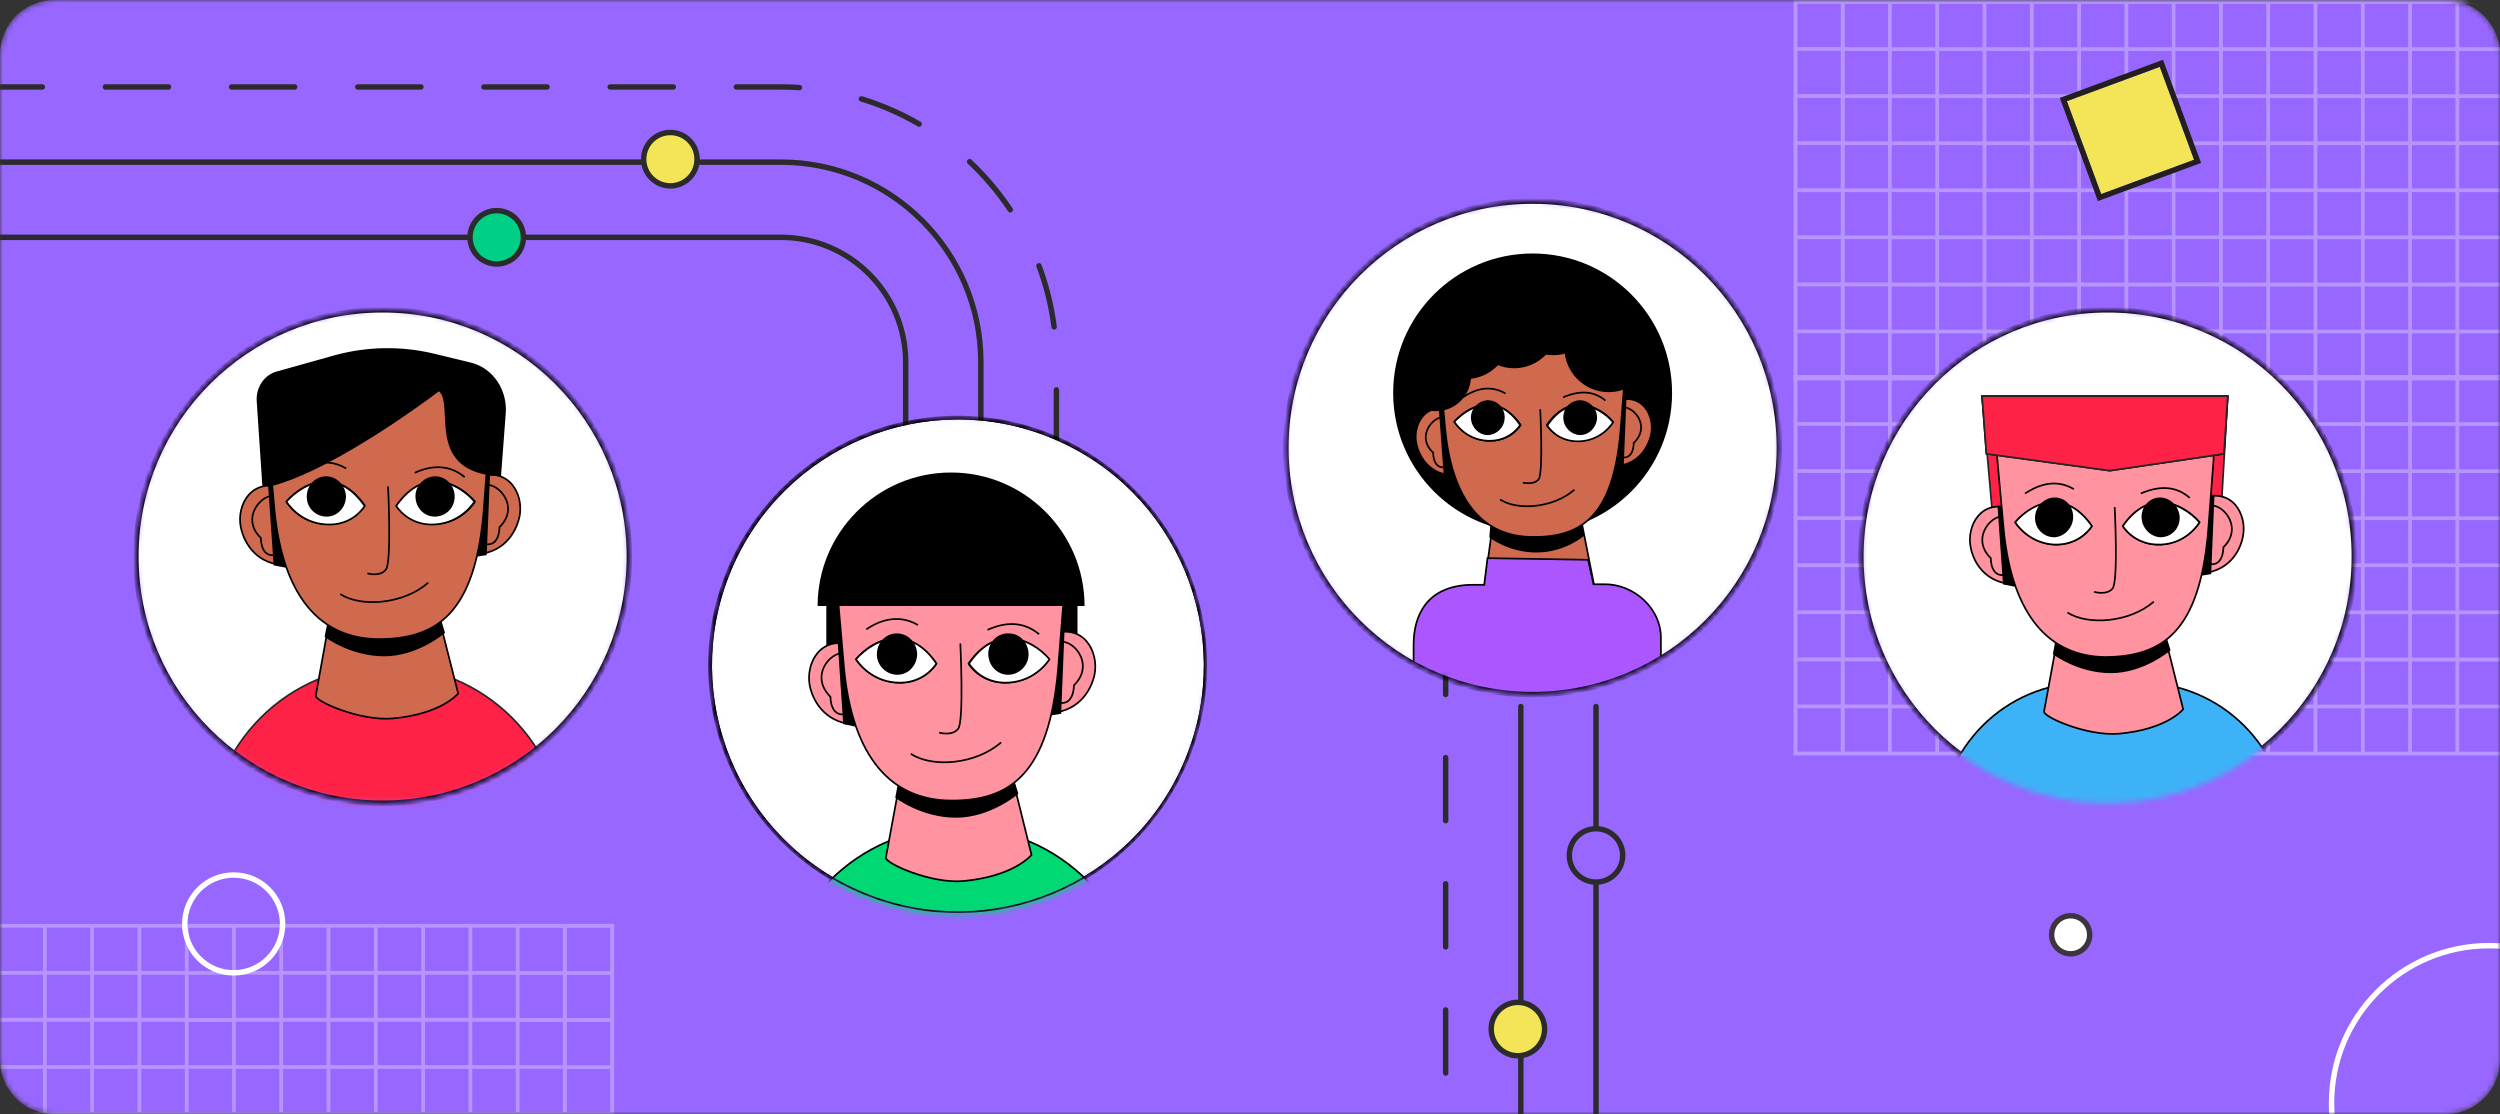 <svg width="460" height="205" viewBox="0 0 460 205" fill="none" xmlns="http://www.w3.org/2000/svg">
<rect x="0" y="0" width="460" height="205" fill="#333333" stroke="none"/>
<mask id="mask0_94_2198" style="mask-type:alpha" maskUnits="userSpaceOnUse" x="0" y="0" width="460" height="205">
<path d="M10 205C4.477 205 -1.95703e-07 200.523 -4.37114e-07 195L-8.52372e-06 10C-8.76513e-06 4.477 4.477 1.50631e-05 10 1.48217e-05L450 -4.41134e-06C455.523 -4.65275e-06 460 4.477 460 10L460 195C460 200.523 455.523 205 450 205L10 205Z" fill="#00D085"/>
</mask>
<g mask="url(#mask0_94_2198)">
<path d="M10 205C4.477 205 -1.95703e-07 200.523 -4.37114e-07 195L-8.52372e-06 10C-8.76513e-06 4.477 4.477 1.50631e-05 10 1.48217e-05L450 -4.41134e-06C455.523 -4.65275e-06 460 4.477 460 10L460 195C460 200.523 455.523 205 450 205L10 205Z" fill="#9867FF"/>
<circle cx="381" cy="172" r="3.5" fill="white" stroke="#3E343F"/>
<path d="M458 232C474.016 232 487 219.016 487 203C487 186.984 474.016 174 458 174C441.984 174 429 186.984 429 203C429 219.016 441.984 232 458 232Z" stroke="white" stroke-miterlimit="10"/>
<path d="M293.666 130L293.666 209.679C293.666 222.336 303.972 232.642 316.629 232.642L350.313 232.642" stroke="#2B2B2B" stroke-miterlimit="10" stroke-linecap="round" stroke-linejoin="round"/>
<path d="M279.833 130.001L279.833 209.68C279.833 230.014 296.364 246.476 316.629 246.476L350.313 246.476" stroke="#2B2B2B" stroke-miterlimit="10" stroke-linecap="round" stroke-linejoin="round"/>
<path d="M266 116.174L266 203.68C266 231.692 288.686 254.378 316.698 254.378L342.151 254.378" stroke="#2B2B2B" stroke-linecap="round" stroke-linejoin="round" stroke-dasharray="11.61 11.61"/>
<path d="M298.577 157.391C298.577 154.679 296.378 152.48 293.666 152.48C290.954 152.48 288.755 154.679 288.755 157.391C288.755 160.103 290.954 162.302 293.666 162.302C296.378 162.302 298.577 160.103 298.577 157.391Z" fill="#9867FF" stroke="#2B2B2B" stroke-miterlimit="10" stroke-linecap="round" stroke-linejoin="round"/>
<path d="M284.203 189.346C284.203 186.634 282.005 184.435 279.293 184.435C276.58 184.435 274.382 186.634 274.382 189.346C274.382 192.058 276.58 194.257 279.293 194.257C282.005 194.257 284.203 192.058 284.203 189.346Z" fill="#F3E557" stroke="#2B2B2B" stroke-miterlimit="10" stroke-linecap="round" stroke-linejoin="round"/>
<path d="M-5.999 43.666H143.68C156.337 43.666 166.643 53.972 166.643 66.629V100.313" stroke="#2B2B2B" stroke-miterlimit="10" stroke-linecap="round" stroke-linejoin="round"/>
<path d="M-5.998 29.833H143.68C164.015 29.833 180.477 46.364 180.477 66.629V100.313" stroke="#2B2B2B" stroke-miterlimit="10" stroke-linecap="round" stroke-linejoin="round"/>
<path d="M-3.825 16H143.681C171.693 16 194.379 38.686 194.379 66.698V92.151" stroke="#2B2B2B" stroke-linecap="round" stroke-linejoin="round" stroke-dasharray="11.61 11.61"/>
<path d="M194.379 96.163V100.313" stroke="#2B2B2B" stroke-linecap="round" stroke-linejoin="round"/>
<path d="M91.392 48.577C88.68 48.577 86.481 46.378 86.481 43.666C86.481 40.954 88.68 38.755 91.392 38.755C94.104 38.755 96.303 40.954 96.303 43.666C96.303 46.378 94.104 48.577 91.392 48.577Z" fill="#00D085" stroke="#2B2B2B" stroke-miterlimit="10" stroke-linecap="round" stroke-linejoin="round"/>
<path d="M123.347 34.203C120.635 34.203 118.436 32.005 118.436 29.293C118.436 26.581 120.635 24.382 123.347 24.382C126.059 24.382 128.258 26.581 128.258 29.293C128.258 32.005 126.059 34.203 123.347 34.203Z" fill="#F3E557" stroke="#2B2B2B" stroke-miterlimit="10" stroke-linecap="round" stroke-linejoin="round"/>
<path d="M43 179C47.971 179 52 174.971 52 170C52 165.029 47.971 161 43 161C38.029 161 34 165.029 34 170C34 174.971 38.029 179 43 179Z" stroke="white" stroke-miterlimit="10"/>
<path d="M470 0.718V0H330V70H470V69.29V61.315V60.589V52.654V51.928V43.952V43.33V35.355V34.637V26.662V25.944V17.969V17.251V9.275V8.558V0.582V0.718ZM338.702 65.143V69.29H330.729V61.315H338.702V65.143ZM338.702 60.629H330.729V52.693H338.702V60.629ZM338.702 51.968H330.729V43.992H338.702V51.968ZM338.702 43.306H330.729V35.355H338.702V43.306ZM338.702 34.645H330.729V26.67H338.702V34.645ZM338.702 25.984H330.729V18.008H338.702V25.984ZM338.702 13.167V17.323H330.729V9.347H338.702V13.167ZM338.702 8.661H330.729V0.686H338.702V8.661ZM347.397 65.143V69.29H339.432V61.315H347.397V65.143ZM347.397 60.629H339.432V52.693H347.397V60.629ZM347.397 51.968H339.432V43.992H347.397V51.968ZM347.397 43.33H339.432V35.355H347.397V43.33ZM347.397 34.669H339.432V26.694H347.397V34.669ZM347.397 26.008H339.432V18.032H347.397V26.008ZM347.397 13.191V17.346H339.432V9.371H347.397V13.191ZM347.397 8.685H339.432V0.71H347.397V8.685ZM356.099 65.167V69.314H348.086V61.339H356.099V65.167ZM356.099 60.653H348.086V52.717H356.099V60.653ZM356.099 51.992H348.086V44.016H356.099V51.992ZM356.099 43.33H348.086V35.355H356.099V43.33ZM356.099 34.669H348.086V26.694H356.099V34.669ZM356.099 26.008H348.086V18.032H356.099V26.008ZM356.099 13.191V17.346H348.086V9.371H356.099V13.191ZM356.099 8.685H348.086V0.71H356.099V8.685ZM364.802 65.167V69.314H356.788V61.339H364.802V65.167ZM364.802 60.653H356.788V52.717H364.802V60.653ZM364.802 51.992H356.788V44.016H364.802V51.992ZM364.802 43.33H356.788V35.355H364.802V43.33ZM364.802 34.669H356.788V26.694H364.802V34.669ZM364.802 26.008H356.788V18.032H364.802V26.008ZM364.802 13.191V17.346H356.788V9.371H364.802V13.191ZM364.802 8.685H356.788V0.71H364.802V8.685ZM373.504 65.167V69.314H365.491V61.339H373.504V65.167ZM373.504 60.653H365.491V52.717H373.504V60.653ZM373.504 51.992H365.491V44.016H373.504V51.992ZM373.504 43.33H365.491V35.355H373.504V43.33ZM373.504 34.669H365.491V26.694H373.504V34.669ZM373.504 26.008H365.491V18.032H373.504V26.008ZM373.504 13.191V17.346H365.491V9.371H373.504V13.191ZM373.504 8.685H365.491V0.71H373.504V8.685ZM382.215 65.167V69.314H374.201V61.339H382.215V65.167ZM382.215 60.653H374.201V52.717H382.215V60.653ZM382.215 51.992H374.201V44.016H382.215V51.992ZM382.215 43.33H374.201V35.355H382.215V43.33ZM382.215 34.669H374.201V26.694H382.215V34.669ZM382.215 26.008H374.201V18.032H382.215V26.008ZM382.215 13.191V17.346H374.201V9.371H382.215V13.191ZM382.215 8.685H374.201V0.71H382.215V8.685ZM390.917 65.167V69.314H382.904V61.339H390.917V65.167ZM390.917 60.653H382.904V52.717H390.917V60.653ZM390.917 51.992H382.904V44.016H390.917V51.992ZM390.917 43.33H382.904V35.355H390.917V43.33ZM390.917 34.669H382.904V26.694H390.917V34.669ZM390.917 26.008H382.904V18.032H390.917V26.008ZM390.917 13.191V17.346H382.904V9.371H390.917V13.191ZM390.917 8.685H382.904V0.71H390.917V8.685ZM399.619 65.167V69.314H391.606V61.339H399.619V65.167ZM399.619 60.653H391.606V52.717H399.619V60.653ZM399.619 51.992H391.606V44.016H399.619V51.992ZM399.619 43.33H391.606V35.355H399.619V43.33ZM399.619 34.669H391.606V26.694H399.619V34.669ZM399.619 26.008H391.606V18.032H399.619V26.008ZM399.619 13.191V17.346H391.606V9.371H399.619V13.191ZM399.619 8.685H391.606V0.71H399.619V8.685ZM408.298 65.143V69.29H400.284V61.315H408.298V65.143ZM408.298 60.629H400.284V52.693H408.298V60.629ZM408.298 51.968H400.284V43.992H408.298V51.968ZM408.298 43.33H400.284V35.355H408.298V43.33ZM408.298 34.669H400.284V26.694H408.298V34.669ZM408.298 26.008H400.284V18.032H408.298V26.008ZM408.298 13.191V17.346H400.284V9.371H408.298V13.191ZM408.298 8.685H400.284V0.71H408.298V8.685ZM417 65.167V69.314H408.987V61.339H417V65.167ZM417 60.653H408.987V52.717H417V60.653ZM417 51.992H408.987V44.016H417V51.992ZM417 43.33H408.987V35.355H417V43.33ZM417 34.669H408.987V26.694H417V34.669ZM417 26.008H408.987V18.032H417V26.008ZM417 13.191V17.346H408.987V9.371H417V13.191ZM417 8.685H408.987V0.71H417V8.685ZM425.703 65.167V69.314H417.689V61.339H425.703V65.167ZM425.703 60.653H417.689V52.717H425.703V60.653ZM425.703 51.992H417.689V44.016H425.703V51.992ZM425.703 43.33H417.689V35.355H425.703V43.33ZM425.703 34.669H417.689V26.694H425.703V34.669ZM425.703 26.008H417.689V18.032H425.703V26.008ZM425.703 13.191V17.346H417.689V9.371H425.703V13.191ZM425.703 8.685H417.689V0.71H425.703V8.685ZM434.405 65.167V69.314H426.392V61.339H434.405V65.167ZM434.405 60.653H426.392V52.717H434.405V60.653ZM434.405 51.992H426.392V44.016H434.405V51.992ZM434.405 43.33H426.392V35.355H434.405V43.33ZM434.405 34.669H426.392V26.694H434.405V34.669ZM434.405 26.008H426.392V18.032H434.405V26.008ZM434.405 13.191V17.346H426.392V9.371H434.405V13.191ZM434.405 8.685H426.392V0.71H434.405V8.685ZM443.107 65.167V69.314H435.094V61.339H443.107V65.167ZM443.107 60.653H435.094V52.717H443.107V60.653ZM443.107 51.992H435.094V44.016H443.107V51.992ZM443.107 43.33H435.094V35.355H443.107V43.33ZM443.107 34.669H435.094V26.694H443.107V34.669ZM443.107 26.008H435.094V18.032H443.107V26.008ZM443.107 13.191V17.346H435.094V9.371H443.107V13.191ZM443.107 8.685H435.094V0.71H443.107V8.685ZM451.81 65.167V69.314H443.797V61.339H451.81V65.167ZM451.81 60.653H443.797V52.717H451.81V60.653ZM451.81 51.992H443.797V44.016H451.81V51.992ZM451.81 43.33H443.797V35.355H451.81V43.33ZM451.81 34.669H443.797V26.694H451.81V34.669ZM451.81 26.008H443.797V18.032H451.81V26.008ZM451.81 13.191V17.346H443.797V9.371H451.81V13.191ZM451.81 8.685H443.797V0.71H451.81V8.685ZM460.512 65.167V69.314H452.499V61.339H460.512V65.167ZM460.512 60.653H452.499V52.717H460.512V60.653ZM460.512 51.992H452.499V44.016H460.512V51.992ZM460.512 43.33H452.499V35.355H460.512V43.33ZM460.512 34.669H452.499V26.694H460.512V34.669ZM460.512 26.008H452.499V18.032H460.512V26.008ZM460.512 13.191V17.346H452.499V9.371H460.512V13.191ZM460.512 8.685H452.499V0.71H460.512V8.685ZM469.215 65.167V69.314H461.201V61.339H469.215V65.167ZM469.215 60.653H461.201V52.717H469.215V60.653ZM469.215 51.992H461.201V44.016H469.215V51.992ZM469.215 43.33H461.201V35.355H469.215V43.33ZM469.215 34.669H461.201V26.694H469.215V34.669ZM469.215 26.008H461.201V18.032H469.215V26.008ZM469.215 13.191V17.346H461.201V9.371H469.215V13.191ZM469.215 8.685H461.201V0.71H469.215V8.685Z" fill="#B795FF"/>
<path d="M470 69.718V69H330V139H470V138.29V130.315V129.589V121.654V120.928V112.952V112.33V104.355V103.637V95.662V94.944V86.969V86.251V78.275V77.558V69.582V69.718ZM338.702 134.143V138.29H330.729V130.315H338.702V134.143ZM338.702 129.629H330.729V121.693H338.702V129.629ZM338.702 120.968H330.729V112.992H338.702V120.968ZM338.702 112.306H330.729V104.355H338.702V112.306ZM338.702 103.645H330.729V95.67H338.702V103.645ZM338.702 94.984H330.729V87.008H338.702V94.984ZM338.702 82.167V86.323H330.729V78.347H338.702V82.167ZM338.702 77.661H330.729V69.686H338.702V77.661ZM347.397 134.143V138.29H339.432V130.315H347.397V134.143ZM347.397 129.629H339.432V121.693H347.397V129.629ZM347.397 120.968H339.432V112.992H347.397V120.968ZM347.397 112.33H339.432V104.355H347.397V112.33ZM347.397 103.669H339.432V95.694H347.397V103.669ZM347.397 95.008H339.432V87.032H347.397V95.008ZM347.397 82.191V86.347H339.432V78.371H347.397V82.191ZM347.397 77.685H339.432V69.71H347.397V77.685ZM356.099 134.167V138.314H348.086V130.339H356.099V134.167ZM356.099 129.653H348.086V121.717H356.099V129.653ZM356.099 120.992H348.086V113.016H356.099V120.992ZM356.099 112.33H348.086V104.355H356.099V112.33ZM356.099 103.669H348.086V95.694H356.099V103.669ZM356.099 95.008H348.086V87.032H356.099V95.008ZM356.099 82.191V86.347H348.086V78.371H356.099V82.191ZM356.099 77.685H348.086V69.71H356.099V77.685ZM364.802 134.167V138.314H356.788V130.339H364.802V134.167ZM364.802 129.653H356.788V121.717H364.802V129.653ZM364.802 120.992H356.788V113.016H364.802V120.992ZM364.802 112.33H356.788V104.355H364.802V112.33ZM364.802 103.669H356.788V95.694H364.802V103.669ZM364.802 95.008H356.788V87.032H364.802V95.008ZM364.802 82.191V86.347H356.788V78.371H364.802V82.191ZM364.802 77.685H356.788V69.71H364.802V77.685ZM373.504 134.167V138.314H365.491V130.339H373.504V134.167ZM373.504 129.653H365.491V121.717H373.504V129.653ZM373.504 120.992H365.491V113.016H373.504V120.992ZM373.504 112.33H365.491V104.355H373.504V112.33ZM373.504 103.669H365.491V95.694H373.504V103.669ZM373.504 95.008H365.491V87.032H373.504V95.008ZM373.504 82.191V86.347H365.491V78.371H373.504V82.191ZM373.504 77.685H365.491V69.71H373.504V77.685ZM382.215 134.167V138.314H374.201V130.339H382.215V134.167ZM382.215 129.653H374.201V121.717H382.215V129.653ZM382.215 120.992H374.201V113.016H382.215V120.992ZM382.215 112.33H374.201V104.355H382.215V112.33ZM382.215 103.669H374.201V95.694H382.215V103.669ZM382.215 95.008H374.201V87.032H382.215V95.008ZM382.215 82.191V86.347H374.201V78.371H382.215V82.191ZM382.215 77.685H374.201V69.71H382.215V77.685ZM390.917 134.167V138.314H382.904V130.339H390.917V134.167ZM390.917 129.653H382.904V121.717H390.917V129.653ZM390.917 120.992H382.904V113.016H390.917V120.992ZM390.917 112.33H382.904V104.355H390.917V112.33ZM390.917 103.669H382.904V95.694H390.917V103.669ZM390.917 95.008H382.904V87.032H390.917V95.008ZM390.917 82.191V86.347H382.904V78.371H390.917V82.191ZM390.917 77.685H382.904V69.71H390.917V77.685ZM399.619 134.167V138.314H391.606V130.339H399.619V134.167ZM399.619 129.653H391.606V121.717H399.619V129.653ZM399.619 120.992H391.606V113.016H399.619V120.992ZM399.619 112.33H391.606V104.355H399.619V112.33ZM399.619 103.669H391.606V95.694H399.619V103.669ZM399.619 95.008H391.606V87.032H399.619V95.008ZM399.619 82.191V86.347H391.606V78.371H399.619V82.191ZM399.619 77.685H391.606V69.71H399.619V77.685ZM408.298 134.143V138.29H400.284V130.315H408.298V134.143ZM408.298 129.629H400.284V121.693H408.298V129.629ZM408.298 120.968H400.284V112.992H408.298V120.968ZM408.298 112.33H400.284V104.355H408.298V112.33ZM408.298 103.669H400.284V95.694H408.298V103.669ZM408.298 95.008H400.284V87.032H408.298V95.008ZM408.298 82.191V86.347H400.284V78.371H408.298V82.191ZM408.298 77.685H400.284V69.71H408.298V77.685ZM417 134.167V138.314H408.987V130.339H417V134.167ZM417 129.653H408.987V121.717H417V129.653ZM417 120.992H408.987V113.016H417V120.992ZM417 112.33H408.987V104.355H417V112.33ZM417 103.669H408.987V95.694H417V103.669ZM417 95.008H408.987V87.032H417V95.008ZM417 82.191V86.347H408.987V78.371H417V82.191ZM417 77.685H408.987V69.71H417V77.685ZM425.703 134.167V138.314H417.689V130.339H425.703V134.167ZM425.703 129.653H417.689V121.717H425.703V129.653ZM425.703 120.992H417.689V113.016H425.703V120.992ZM425.703 112.33H417.689V104.355H425.703V112.33ZM425.703 103.669H417.689V95.694H425.703V103.669ZM425.703 95.008H417.689V87.032H425.703V95.008ZM425.703 82.191V86.347H417.689V78.371H425.703V82.191ZM425.703 77.685H417.689V69.71H425.703V77.685ZM434.405 134.167V138.314H426.392V130.339H434.405V134.167ZM434.405 129.653H426.392V121.717H434.405V129.653ZM434.405 120.992H426.392V113.016H434.405V120.992ZM434.405 112.33H426.392V104.355H434.405V112.33ZM434.405 103.669H426.392V95.694H434.405V103.669ZM434.405 95.008H426.392V87.032H434.405V95.008ZM434.405 82.191V86.347H426.392V78.371H434.405V82.191ZM434.405 77.685H426.392V69.71H434.405V77.685ZM443.107 134.167V138.314H435.094V130.339H443.107V134.167ZM443.107 129.653H435.094V121.717H443.107V129.653ZM443.107 120.992H435.094V113.016H443.107V120.992ZM443.107 112.33H435.094V104.355H443.107V112.33ZM443.107 103.669H435.094V95.694H443.107V103.669ZM443.107 95.008H435.094V87.032H443.107V95.008ZM443.107 82.191V86.347H435.094V78.371H443.107V82.191ZM443.107 77.685H435.094V69.71H443.107V77.685ZM451.81 134.167V138.314H443.797V130.339H451.81V134.167ZM451.81 129.653H443.797V121.717H451.81V129.653ZM451.81 120.992H443.797V113.016H451.81V120.992ZM451.81 112.33H443.797V104.355H451.81V112.33ZM451.81 103.669H443.797V95.694H451.81V103.669ZM451.81 95.008H443.797V87.032H451.81V95.008ZM451.81 82.191V86.347H443.797V78.371H451.81V82.191ZM451.81 77.685H443.797V69.71H451.81V77.685ZM460.512 134.167V138.314H452.499V130.339H460.512V134.167ZM460.512 129.653H452.499V121.717H460.512V129.653ZM460.512 120.992H452.499V113.016H460.512V120.992ZM460.512 112.33H452.499V104.355H460.512V112.33ZM460.512 103.669H452.499V95.694H460.512V103.669ZM460.512 95.008H452.499V87.032H460.512V95.008ZM460.512 82.191V86.347H452.499V78.371H460.512V82.191ZM460.512 77.685H452.499V69.71H460.512V77.685ZM469.215 134.167V138.314H461.201V130.339H469.215V134.167ZM469.215 129.653H461.201V121.717H469.215V129.653ZM469.215 120.992H461.201V113.016H469.215V120.992ZM469.215 112.33H461.201V104.355H469.215V112.33ZM469.215 103.669H461.201V95.694H469.215V103.669ZM469.215 95.008H461.201V87.032H469.215V95.008ZM469.215 82.191V86.347H461.201V78.371H469.215V82.191ZM469.215 77.685H461.201V69.71H469.215V77.685Z" fill="#B795FF"/>
<path opacity="0.3" d="M-27 239.282L-27 240L113 240L113 170L-27 170L-27 170.71L-27 178.685L-27 179.411L-27 187.346L-27 188.072L-27 196.048L-27 196.67L-27 204.645L-27 205.363L-27 213.338L-27 214.056L-27 222.031L-27 222.749L-27 230.725L-27 231.442L-27 239.418L-27 239.282ZM104.298 174.857L104.298 170.71L112.271 170.71L112.271 178.685L104.298 178.685L104.298 174.857ZM104.298 179.371L112.271 179.371L112.271 187.307L104.298 187.307L104.298 179.371ZM104.298 188.032L112.271 188.032L112.271 196.008L104.298 196.008L104.298 188.032ZM104.298 196.694L112.271 196.694L112.271 204.645L104.298 204.645L104.298 196.694ZM104.298 205.355L112.271 205.355L112.271 213.33L104.298 213.33L104.298 205.355ZM104.298 214.016L112.271 214.016L112.271 221.992L104.298 221.992L104.298 214.016ZM104.298 226.833L104.298 222.677L112.271 222.677L112.271 230.653L104.298 230.653L104.298 226.833ZM104.298 231.339L112.271 231.339L112.271 239.314L104.298 239.314L104.298 231.339ZM95.603 174.857L95.603 170.71L103.568 170.71L103.568 178.685L95.603 178.685L95.603 174.857ZM95.603 179.371L103.568 179.371L103.568 187.307L95.603 187.307L95.603 179.371ZM95.603 188.032L103.568 188.032L103.568 196.008L95.603 196.008L95.603 188.032ZM95.603 196.67L103.568 196.67L103.568 204.645L95.603 204.645L95.603 196.67ZM95.603 205.331L103.568 205.331L103.568 213.306L95.603 213.306L95.603 205.331ZM95.603 213.992L103.568 213.992L103.568 221.968L95.603 221.968L95.603 213.992ZM95.603 226.809L95.603 222.654L103.568 222.654L103.568 230.629L95.603 230.629L95.603 226.809ZM95.603 231.315L103.568 231.315L103.568 239.29L95.603 239.29L95.603 231.315ZM86.901 174.833L86.901 170.686L94.914 170.686L94.914 178.661L86.901 178.661L86.901 174.833ZM86.901 179.347L94.914 179.347L94.914 187.283L86.901 187.283L86.901 179.347ZM86.901 188.008L94.914 188.008L94.914 195.984L86.901 195.984L86.901 188.008ZM86.901 196.67L94.914 196.67L94.914 204.645L86.901 204.645L86.901 196.67ZM86.901 205.331L94.914 205.331L94.914 213.306L86.901 213.306L86.901 205.331ZM86.901 213.992L94.914 213.992L94.914 221.968L86.901 221.968L86.901 213.992ZM86.901 226.809L86.901 222.654L94.914 222.654L94.914 230.629L86.901 230.629L86.901 226.809ZM86.901 231.315L94.914 231.315L94.914 239.29L86.901 239.29L86.901 231.315ZM78.198 174.833L78.198 170.686L86.212 170.686L86.212 178.661L78.198 178.661L78.198 174.833ZM78.198 179.347L86.212 179.347L86.212 187.283L78.198 187.283L78.198 179.347ZM78.198 188.008L86.212 188.008L86.212 195.984L78.198 195.984L78.198 188.008ZM78.198 196.67L86.212 196.67L86.212 204.645L78.198 204.645L78.198 196.67ZM78.198 205.331L86.212 205.331L86.212 213.306L78.198 213.306L78.198 205.331ZM78.198 213.992L86.212 213.992L86.212 221.968L78.198 221.968L78.198 213.992ZM78.198 226.809L78.198 222.654L86.212 222.654L86.212 230.629L78.198 230.629L78.198 226.809ZM78.198 231.315L86.212 231.315L86.212 239.29L78.198 239.29L78.198 231.315ZM69.496 174.833L69.496 170.686L77.509 170.686L77.509 178.661L69.496 178.661L69.496 174.833ZM69.496 179.347L77.509 179.347L77.509 187.283L69.496 187.283L69.496 179.347ZM69.496 188.008L77.509 188.008L77.509 195.984L69.496 195.984L69.496 188.008ZM69.496 196.67L77.509 196.67L77.509 204.645L69.496 204.645L69.496 196.67ZM69.496 205.331L77.509 205.331L77.509 213.306L69.496 213.306L69.496 205.331ZM69.496 213.992L77.509 213.992L77.509 221.968L69.496 221.968L69.496 213.992ZM69.496 226.809L69.496 222.654L77.509 222.654L77.509 230.629L69.496 230.629L69.496 226.809ZM69.496 231.315L77.509 231.315L77.509 239.29L69.496 239.29L69.496 231.315ZM60.785 174.833L60.785 170.686L68.799 170.686L68.799 178.661L60.785 178.661L60.785 174.833ZM60.785 179.347L68.799 179.347L68.799 187.283L60.785 187.283L60.785 179.347ZM60.785 188.008L68.799 188.008L68.799 195.984L60.785 195.984L60.785 188.008ZM60.785 196.67L68.799 196.67L68.799 204.645L60.785 204.645L60.785 196.67ZM60.785 205.331L68.799 205.331L68.799 213.306L60.785 213.306L60.785 205.331ZM60.785 213.992L68.799 213.992L68.799 221.968L60.785 221.968L60.785 213.992ZM60.785 226.809L60.785 222.654L68.799 222.654L68.799 230.629L60.785 230.629L60.785 226.809ZM60.785 231.315L68.799 231.315L68.799 239.29L60.785 239.29L60.785 231.315ZM52.083 174.833L52.083 170.686L60.096 170.686L60.096 178.661L52.083 178.661L52.083 174.833ZM52.083 179.347L60.096 179.347L60.096 187.283L52.083 187.283L52.083 179.347ZM52.083 188.008L60.096 188.008L60.096 195.984L52.083 195.984L52.083 188.008ZM52.083 196.67L60.096 196.67L60.096 204.645L52.083 204.645L52.083 196.67ZM52.083 205.331L60.096 205.331L60.096 213.306L52.083 213.306L52.083 205.331ZM52.083 213.992L60.096 213.992L60.096 221.968L52.083 221.968L52.083 213.992ZM52.083 226.809L52.083 222.654L60.096 222.654L60.096 230.629L52.083 230.629L52.083 226.809ZM52.083 231.315L60.096 231.315L60.096 239.29L52.083 239.29L52.083 231.315ZM43.381 174.833L43.381 170.686L51.394 170.686L51.394 178.661L43.381 178.661L43.381 174.833ZM43.381 179.347L51.394 179.347L51.394 187.283L43.381 187.283L43.381 179.347ZM43.381 188.008L51.394 188.008L51.394 195.984L43.381 195.984L43.381 188.008ZM43.381 196.67L51.394 196.67L51.394 204.645L43.381 204.645L43.381 196.67ZM43.381 205.331L51.394 205.331L51.394 213.306L43.381 213.306L43.381 205.331ZM43.381 213.992L51.394 213.992L51.394 221.968L43.381 221.968L43.381 213.992ZM43.381 226.809L43.381 222.654L51.394 222.654L51.394 230.629L43.381 230.629L43.381 226.809ZM43.381 231.315L51.394 231.315L51.394 239.29L43.381 239.29L43.381 231.315ZM34.702 174.857L34.702 170.71L42.715 170.71L42.715 178.685L34.702 178.685L34.702 174.857ZM34.702 179.371L42.715 179.371L42.715 187.307L34.702 187.307L34.702 179.371ZM34.702 188.032L42.715 188.032L42.715 196.008L34.702 196.008L34.702 188.032ZM34.702 196.67L42.715 196.67L42.715 204.645L34.702 204.645L34.702 196.67ZM34.702 205.331L42.715 205.331L42.715 213.306L34.702 213.306L34.702 205.331ZM34.702 213.992L42.715 213.992L42.715 221.968L34.702 221.968L34.702 213.992ZM34.702 226.809L34.702 222.654L42.715 222.654L42.715 230.629L34.702 230.629L34.702 226.809ZM34.702 231.315L42.715 231.315L42.715 239.29L34.702 239.29L34.702 231.315ZM26 174.833L26 170.686L34.013 170.686L34.013 178.661L26 178.661L26 174.833ZM26 179.347L34.013 179.347L34.013 187.283L26 187.283L26 179.347ZM26 188.008L34.013 188.008L34.013 195.984L26 195.984L26 188.008ZM26 196.67L34.013 196.67L34.013 204.645L26 204.645L26 196.67ZM26 205.331L34.013 205.331L34.013 213.306L26 213.306L26 205.331ZM26 213.992L34.013 213.992L34.013 221.968L26 221.968L26 213.992ZM26 226.809L26 222.654L34.013 222.654L34.013 230.629L26 230.629L26 226.809ZM26 231.315L34.013 231.315L34.013 239.29L26 239.29L26 231.315ZM17.297 174.833L17.297 170.686L25.311 170.686L25.311 178.661L17.297 178.661L17.297 174.833ZM17.297 179.347L25.311 179.347L25.311 187.283L17.297 187.283L17.297 179.347ZM17.297 188.008L25.311 188.008L25.311 195.984L17.297 195.984L17.297 188.008ZM17.297 196.67L25.311 196.67L25.311 204.645L17.297 204.645L17.297 196.67ZM17.297 205.331L25.311 205.331L25.311 213.306L17.297 213.306L17.297 205.331ZM17.297 213.992L25.311 213.992L25.311 221.968L17.297 221.968L17.297 213.992ZM17.297 226.809L17.297 222.654L25.311 222.654L25.311 230.629L17.297 230.629L17.297 226.809ZM17.297 231.315L25.311 231.315L25.311 239.29L17.297 239.29L17.297 231.315ZM8.595 174.833L8.595 170.686L16.608 170.686L16.608 178.661L8.595 178.661L8.595 174.833ZM8.595 179.347L16.608 179.347L16.608 187.283L8.595 187.283L8.595 179.347ZM8.595 188.008L16.608 188.008L16.608 195.984L8.595 195.984L8.595 188.008ZM8.595 196.67L16.608 196.67L16.608 204.645L8.595 204.645L8.595 196.67ZM8.595 205.331L16.608 205.331L16.608 213.306L8.595 213.306L8.595 205.331ZM8.595 213.992L16.608 213.992L16.608 221.968L8.595 221.968L8.595 213.992ZM8.595 226.809L8.595 222.654L16.608 222.654L16.608 230.629L8.595 230.629L8.595 226.809ZM8.595 231.315L16.608 231.315L16.608 239.29L8.595 239.29L8.595 231.315ZM-0.107 174.833L-0.107 170.686L7.906 170.686L7.906 178.661L-0.107 178.661L-0.107 174.833ZM-0.107 179.347L7.906 179.347L7.906 187.283L-0.107 187.283L-0.107 179.347ZM-0.107 188.008L7.906 188.008L7.906 195.984L-0.107 195.984L-0.107 188.008ZM-0.107 196.67L7.906 196.67L7.906 204.645L-0.107 204.645L-0.107 196.67ZM-0.107 205.331L7.906 205.331L7.906 213.306L-0.107 213.306L-0.107 205.331ZM-0.107 213.992L7.906 213.992L7.906 221.968L-0.107 221.968L-0.107 213.992ZM-0.107 226.809L-0.107 222.654L7.906 222.654L7.906 230.629L-0.107 230.629L-0.107 226.809ZM-0.107 231.315L7.906 231.315L7.906 239.29L-0.107 239.29L-0.107 231.315ZM-8.81 174.833L-8.81 170.686L-0.797 170.686L-0.797 178.661L-8.81 178.661L-8.81 174.833ZM-8.81 179.347L-0.797 179.347L-0.797 187.283L-8.81 187.283L-8.81 179.347ZM-8.81 188.008L-0.797 188.008L-0.797 195.984L-8.81 195.984L-8.81 188.008ZM-8.81 196.67L-0.797 196.67L-0.797 204.645L-8.81 204.645L-8.81 196.67ZM-8.81 205.331L-0.797 205.331L-0.797 213.306L-8.81 213.306L-8.81 205.331ZM-8.81 213.992L-0.797 213.992L-0.797 221.968L-8.81 221.968L-8.81 213.992ZM-8.81 226.809L-8.81 222.654L-0.797 222.654L-0.797 230.629L-8.81 230.629L-8.81 226.809ZM-8.81 231.315L-0.797 231.315L-0.797 239.29L-8.81 239.29L-8.81 231.315ZM-17.512 174.833L-17.512 170.686L-9.499 170.686L-9.499 178.661L-17.512 178.661L-17.512 174.833ZM-17.512 179.347L-9.499 179.347L-9.499 187.283L-17.512 187.283L-17.512 179.347ZM-17.512 188.008L-9.499 188.008L-9.499 195.984L-17.512 195.984L-17.512 188.008ZM-17.512 196.67L-9.499 196.67L-9.499 204.645L-17.512 204.645L-17.512 196.67ZM-17.512 205.331L-9.499 205.331L-9.499 213.306L-17.512 213.306L-17.512 205.331ZM-17.512 213.992L-9.499 213.992L-9.499 221.968L-17.512 221.968L-17.512 213.992ZM-17.512 226.809L-17.512 222.654L-9.499 222.654L-9.499 230.629L-17.512 230.629L-17.512 226.809ZM-17.512 231.315L-9.499 231.315L-9.499 239.29L-17.512 239.29L-17.512 231.315ZM-26.215 174.833L-26.215 170.686L-18.201 170.686L-18.201 178.661L-26.215 178.661L-26.215 174.833ZM-26.215 179.347L-18.201 179.347L-18.201 187.283L-26.215 187.283L-26.215 179.347ZM-26.215 188.008L-18.201 188.008L-18.201 195.984L-26.215 195.984L-26.215 188.008ZM-26.215 196.67L-18.201 196.67L-18.201 204.645L-26.215 204.645L-26.215 196.67ZM-26.215 205.331L-18.201 205.331L-18.201 213.306L-26.215 213.306L-26.215 205.331ZM-26.215 213.992L-18.201 213.992L-18.201 221.968L-26.215 221.968L-26.215 213.992ZM-26.215 226.809L-26.215 222.654L-18.201 222.654L-18.201 230.629L-26.215 230.629L-26.215 226.809ZM-26.215 231.315L-18.201 231.315L-18.201 239.29L-26.215 239.29L-26.215 231.315Z" fill="white"/>
<mask id="mask1_94_2198" style="mask-type:alpha" maskUnits="userSpaceOnUse" x="342" y="57" width="92" height="91">
<path d="M387.802 147.8C412.876 147.8 433.202 127.474 433.202 102.4C433.202 77.326 412.876 57 387.802 57C362.729 57 342.402 77.326 342.402 102.4C342.402 127.474 362.729 147.8 387.802 147.8Z" fill="#D9D9D9"/>
</mask>
<g mask="url(#mask1_94_2198)">
<path d="M387.802 147.8C412.876 147.8 433.202 127.474 433.202 102.4C433.202 77.326 412.876 57 387.802 57C362.729 57 342.402 77.326 342.402 102.4C342.402 127.474 362.729 147.8 387.802 147.8Z" fill="white" stroke="black" stroke-miterlimit="10"/>
<path d="M366.703 95.6L364.703 72.9H409.903L408.703 93.6L366.703 95.6Z" fill="#FF2247" stroke="#262626" stroke-width="0.317" stroke-miterlimit="10"/>
<path d="M393.802 125.6H383.902C369.002 125.6 356.902 137.7 356.902 152.6V186.4H420.902V152.6C420.802 137.7 408.702 125.6 393.802 125.6Z" fill="#3EB2F7" stroke="black" stroke-width="0.317" stroke-miterlimit="10"/>
<path d="M396.203 108.5L380.303 108.1L376.103 130.9C375.903 131.9 384.003 135.5 389.903 135C398.803 134.2 401.703 130.5 401.703 130.5L396.203 108.5Z" fill="#FF939F" stroke="black" stroke-width="0.317" stroke-miterlimit="10"/>
<path d="M378.902 114.9L377.902 120.3C377.902 120.3 382.402 123.7 388.402 123.7C394.402 123.7 399.202 119.6 399.202 119.6L397.202 113.1L378.902 114.9Z" fill="black" stroke="black" stroke-width="0.317" stroke-miterlimit="10"/>
<path d="M370.903 107.5C365.703 107.5 363.203 103.9 362.603 100.7C361.803 96.8 364.503 91.6 370.203 93.7" fill="#FF939F"/>
<path d="M370.903 107.5C365.703 107.5 363.203 103.9 362.603 100.7C361.803 96.8 364.503 91.6 370.203 93.7" stroke="black" stroke-width="0.317" stroke-miterlimit="10"/>
<path d="M369.202 95.2C367.002 94 362.302 98.8 366.302 102.7C366.302 102.7 366.202 107.2 370.002 105.4" stroke="black" stroke-width="0.317" stroke-miterlimit="10" stroke-linecap="round"/>
<path d="M367.703 93.2L368.703 107.4L372.303 108.1L369.103 93.4L367.703 93.2Z" fill="black" stroke="black" stroke-width="0.317" stroke-miterlimit="10"/>
<path d="M404.402 105.5C409.602 105.5 412.102 101.9 412.702 98.7C413.502 94.8 410.802 89.6 405.102 91.7" fill="#FF939F"/>
<path d="M404.402 105.5C409.602 105.5 412.102 101.9 412.702 98.7C413.502 94.8 410.802 89.6 405.102 91.7" stroke="black" stroke-width="0.317" stroke-miterlimit="10"/>
<path d="M406.202 93.2C408.402 92 413.102 96.8 409.102 100.7C409.102 100.7 409.202 105.2 405.402 103.4" stroke="black" stroke-width="0.317" stroke-miterlimit="10" stroke-linecap="round"/>
<path d="M407.302 91.2L406.702 105.5L403.002 106.1L406.302 91.4L407.302 91.2Z" fill="black" stroke="black" stroke-width="0.317" stroke-miterlimit="10"/>
<path d="M406.302 97.7C406.302 97.6 407.302 84.5 407.302 84.5C407.502 76.6 395.802 74.6 387.502 74.6C379.202 74.6 369.902 74.3 367.402 83.4C367.402 83.4 368.702 97.6 368.702 97.7C370.302 113.3 377.102 120.8 387.402 120.9C397.902 120.8 404.702 116.3 406.302 97.7Z" fill="#FF939F" stroke="black" stroke-width="0.317" stroke-miterlimit="10"/>
<path d="M370.803 96.1C373.603 92.8 379.903 89.6 384.903 96.8C384.903 96.8 382.803 100.4 377.903 100.2C373.103 99.9 370.803 96.1 370.803 96.1Z" stroke="black" stroke-width="0.317" stroke-linejoin="round"/>
<path d="M370.803 96.1C370.803 96.1 373.103 99.9 377.903 100.2C382.803 100.4 384.903 96.8 384.903 96.8C382.703 93.6 380.203 92.4 377.903 92.4C375.003 92.4 372.403 94.2 370.803 96.1Z" fill="white" stroke="black" stroke-width="0.317" stroke-miterlimit="10"/>
<path d="M404.702 96.1C401.902 92.8 395.602 89.6 390.602 96.8C390.602 96.8 392.702 100.4 397.602 100.2C402.502 99.9 404.702 96.1 404.702 96.1Z" stroke="black" stroke-width="0.317" stroke-linejoin="round"/>
<path d="M390.602 96.8C390.602 96.8 392.702 100.4 397.602 100.2C402.502 100 404.702 96.1 404.702 96.1C403.102 94.3 400.502 92.5 397.602 92.5C395.302 92.4 392.802 93.6 390.602 96.8Z" fill="white" stroke="black" stroke-width="0.317" stroke-miterlimit="10"/>
<path d="M372.602 90.8C374.202 89.8 377.702 87.7 381.602 90" stroke="black" stroke-width="0.317" stroke-linejoin="round"/>
<path d="M393.902 90.8C395.602 90.1 399.502 88.6 402.902 91.6" stroke="black" stroke-width="0.317" stroke-linejoin="round"/>
<path d="M389.103 93.3C389.103 93.3 389.803 107 388.703 108.3C387.603 109.6 385.303 108.9 385.303 108.9" stroke="black" stroke-width="0.317" stroke-linejoin="round"/>
<path d="M380.402 112.7C384.102 115.1 391.802 114.6 396.302 110.7" stroke="black" stroke-width="0.317" stroke-linejoin="round"/>
<path d="M365.503 83.5L388.203 86.6L409.203 83.5L409.903 72.9H364.703L365.503 83.5Z" stroke="black" stroke-width="0.317" stroke-miterlimit="10"/>
<path d="M365.503 83.5L388.203 86.6L409.203 83.5L409.903 72.9H364.703L365.503 83.5Z" fill="#FF2247" stroke="#262626" stroke-width="0.317" stroke-miterlimit="10"/>
<path d="M394.203 95.1C394.203 97 395.703 98.6 397.503 98.7C399.403 98.7 400.903 97.2 400.903 95.3C400.903 93.4 399.403 91.8 397.603 91.7C395.803 91.6 394.203 93.1 394.203 95.1Z" fill="black" stroke="black" stroke-width="0.317" stroke-miterlimit="10"/>
<path d="M381.302 95.1C381.302 97 379.802 98.6 378.002 98.7C376.102 98.7 374.602 97.2 374.602 95.3C374.602 93.4 376.102 91.8 377.902 91.7C379.802 91.6 381.302 93.1 381.302 95.1Z" fill="black" stroke="black" stroke-width="0.317" stroke-miterlimit="10"/>
</g>
<mask id="mask2_94_2198" style="mask-type:alpha" maskUnits="userSpaceOnUse" x="130" y="76" width="93" height="93">
<path d="M176.201 167.8C201.275 167.8 221.601 147.474 221.601 122.4C221.601 97.326 201.275 77 176.201 77C151.127 77 130.801 97.326 130.801 122.4C130.801 147.474 151.127 167.8 176.201 167.8Z" fill="#D9D9D9" stroke="black" stroke-miterlimit="10"/>
</mask>
<g mask="url(#mask2_94_2198)">
<path d="M176.201 167.8C201.275 167.8 221.601 147.474 221.601 122.4C221.601 97.326 201.275 77 176.201 77C151.127 77 130.801 97.326 130.801 122.4C130.801 147.474 151.127 167.8 176.201 167.8Z" fill="white" stroke="black" stroke-miterlimit="10"/>
<path d="M218.2 139.812C227.796 116.647 216.795 90.088 193.63 80.493C170.464 70.897 143.906 81.897 134.31 105.063C124.714 128.229 135.715 154.787 158.881 164.383C182.046 173.978 208.605 162.978 218.2 139.812Z" fill="white" stroke="black" stroke-width="0.317" stroke-miterlimit="10"/>
<path d="M176.4 152.2C157.9 152.2 142.9 167.2 142.9 185.7V215.9H209.9V185.7C209.9 167.3 194.9 152.2 176.4 152.2Z" fill="#00D873" stroke="black" stroke-width="0.317" stroke-miterlimit="10"/>
<path d="M156.401 110H152.201V120.4H156.401V110Z" fill="black" stroke="black" stroke-width="0.317" stroke-miterlimit="10"/>
<path d="M198.1 110H193.9V120.4H198.1V110Z" fill="black" stroke="black" stroke-width="0.317" stroke-miterlimit="10"/>
<path d="M184.1 134.3L167.4 133.9L163 157.8C162.8 158.8 171.3 162.7 177.4 162.1C186.7 161.2 189.8 157.3 189.8 157.3L184.1 134.3Z" fill="#FF939F" stroke="black" stroke-width="0.317" stroke-miterlimit="10"/>
<path d="M166 141L164.9 146.7C164.9 146.7 169.6 150.3 175.9 150.3C182.2 150.3 187.2 146 187.2 146L185.1 139.2L166 141Z" fill="black" stroke="black" stroke-width="0.317" stroke-miterlimit="10"/>
<path d="M157.7 133.3C152.3 133.3 149.7 129.5 149 126.2C148.2 122.1 150.9 116.7 157 118.8" fill="#FF939F"/>
<path d="M157.7 133.3C152.3 133.3 149.7 129.5 149 126.2C148.2 122.1 150.9 116.7 157 118.8" stroke="black" stroke-width="0.317" stroke-miterlimit="10"/>
<path d="M155.801 120.4C153.501 119.1 148.601 124.1 152.801 128.2C152.801 128.2 152.701 132.9 156.701 131" stroke="black" stroke-width="0.317" stroke-miterlimit="10" stroke-linecap="round"/>
<path d="M154.301 118.3L155.301 133.1L159.101 133.9L155.701 118.5L154.301 118.3Z" fill="black" stroke="black" stroke-width="0.317" stroke-miterlimit="10"/>
<path d="M192.701 131.2C198.101 131.2 200.701 127.4 201.401 124.1C202.201 120 199.501 114.6 193.401 116.7" fill="#FF939F"/>
<path d="M192.701 131.2C198.101 131.2 200.701 127.4 201.401 124.1C202.201 120 199.501 114.6 193.401 116.7" stroke="black" stroke-width="0.317" stroke-miterlimit="10"/>
<path d="M194.601 118.3C196.901 117 201.801 122 197.601 126.1C197.601 126.1 197.701 130.8 193.701 128.9" stroke="black" stroke-width="0.317" stroke-miterlimit="10" stroke-linecap="round"/>
<path d="M195.701 116.3L195.101 131.2L191.301 131.8L194.701 116.4L195.701 116.3Z" fill="black" stroke="black" stroke-width="0.317" stroke-miterlimit="10"/>
<path d="M194.7 123C194.7 122.9 195.8 109.2 195.8 109.2C196 101 183.8 98.8 175.1 98.8C166.5 98.8 156.7 98.5 154 108C154 108 155.3 122.8 155.3 123C156.9 139.4 164 147.2 174.9 147.3C185.8 147.4 193 142.5 194.7 123Z" fill="#FF939F" stroke="black" stroke-width="0.317" stroke-miterlimit="10"/>
<path d="M157.5 121.3C160.4 117.8 167 114.5 172.3 122.1C172.3 122.1 170.1 125.9 165 125.6C159.9 125.3 157.5 121.3 157.5 121.3Z" stroke="black" stroke-width="0.317" stroke-linejoin="round"/>
<path d="M157.5 121.3C157.5 121.3 159.9 125.3 165 125.6C170.1 125.9 172.3 122.1 172.3 122.1C170 118.7 167.4 117.5 164.9 117.5C161.9 117.5 159.2 119.4 157.5 121.3Z" fill="white" stroke="black" stroke-width="0.317" stroke-miterlimit="10"/>
<path d="M193.001 121.3C190.101 117.8 183.501 114.5 178.201 122.1C178.201 122.1 180.401 125.9 185.501 125.6C190.701 125.3 193.001 121.3 193.001 121.3Z" stroke="black" stroke-width="0.317" stroke-linejoin="round"/>
<path d="M178.301 122.1C178.301 122.1 180.501 125.9 185.601 125.6C190.701 125.3 193.101 121.3 193.101 121.3C191.501 119.4 188.701 117.5 185.701 117.5C183.201 117.5 180.601 118.7 178.301 122.1Z" fill="white" stroke="black" stroke-width="0.317" stroke-miterlimit="10"/>
<path d="M159.4 115.8C161 114.7 164.8 112.6 168.9 115" stroke="black" stroke-width="0.317" stroke-linejoin="round"/>
<path d="M181.701 115.9C183.501 115.1 187.501 113.6 191.201 116.7" stroke="black" stroke-width="0.317" stroke-linejoin="round"/>
<path d="M176.701 118.4C176.701 118.4 177.401 132.7 176.301 134.1C175.201 135.5 172.801 134.8 172.801 134.8" stroke="black" stroke-width="0.317" stroke-linejoin="round"/>
<path d="M167.6 138.7C171.5 141.3 179.5 140.7 184.2 136.6" stroke="black" stroke-width="0.317" stroke-linejoin="round"/>
<path d="M150.6 111.5C150.6 98.1 161.5 87.1 175 87.1C188.4 87.1 199.4 98 199.4 111.5" fill="black"/>
<path d="M150.6 111.5C150.6 98.1 161.5 87.1 175 87.1C188.4 87.1 199.4 98 199.4 111.5" stroke="black" stroke-width="0.317" stroke-miterlimit="10"/>
<path d="M168.6 120.3C168.6 122.3 167.1 124 165.1 124C163.2 124 161.5 122.4 161.5 120.4C161.5 118.4 163 116.7 165 116.7C167 116.7 168.5 118.3 168.6 120.3Z" fill="black" stroke="black" stroke-width="0.317" stroke-miterlimit="10"/>
<path d="M182 120.3C182 122.3 183.5 124 185.5 124C187.4 124 189.1 122.4 189.1 120.4C189.1 118.4 187.6 116.7 185.6 116.7C183.6 116.6 182 118.3 182 120.3Z" fill="black" stroke="black" stroke-width="0.317" stroke-miterlimit="10"/>
<path d="M218.2 139.812C227.796 116.647 216.795 90.088 193.63 80.493C170.464 70.897 143.906 81.897 134.31 105.063C124.714 128.229 135.715 154.787 158.881 164.383C182.046 173.978 208.605 162.978 218.2 139.812Z" stroke="black" stroke-width="0.317" stroke-miterlimit="10"/>
</g>
<mask id="mask3_94_2198" style="mask-type:alpha" maskUnits="userSpaceOnUse" x="25" y="57" width="91" height="91">
<path d="M25 102.4C25 127.5 45.3 147.8 70.4 147.8C95.5 147.8 115.8 127.5 115.8 102.4C115.8 77.3 95.5 57 70.4 57C45.3 57 25 77.4 25 102.4Z" fill="white"/>
</mask>
<g mask="url(#mask3_94_2198)">
<path d="M25 102.4C25 127.5 45.3 147.8 70.4 147.8C95.5 147.8 115.8 127.5 115.8 102.4C115.8 77.3 95.5 57 70.4 57C45.3 57 25 77.4 25 102.4Z" fill="white" stroke="black" stroke-width="0.317" stroke-miterlimit="10"/>
<path d="M48.501 90.5L47.401 73.9C47.201 71.4 48.701 69.1 51.001 68.5L61.701 65.5C67.601 63.9 73.801 63.8 79.701 65.2L86.701 66.9C90.601 67.9 93.201 71.8 92.901 76L91.901 89.3L48.501 90.5Z" fill="black" stroke="black" stroke-width="0.317" stroke-miterlimit="10"/>
<path d="M71.1 122.5C53 122.5 38.4 137.1 38.4 155.2V184.7H103.8V155.2C103.8 137.2 89.2 122.5 71.1 122.5Z" fill="#FF2247" stroke="#262626" stroke-width="0.317" stroke-miterlimit="10"/>
<path d="M78.601 105.1L62.301 104.7L58.101 128C57.901 129 66.201 132.7 72.201 132.2C81.301 131.4 84.301 127.6 84.301 127.6L78.601 105.1Z" fill="#CF6A4E" stroke="black" stroke-width="0.317" stroke-miterlimit="10"/>
<path d="M61 111.6L59.9 117.1C59.9 117.1 64.5 120.6 70.7 120.6C76.8 120.6 81.7 116.4 81.7 116.4L79.7 109.7L61 111.6Z" fill="black" stroke="black" stroke-width="0.317" stroke-miterlimit="10"/>
<path d="M52.8 104C47.5 104 45 100.3 44.3 97C43.5 93 46.2 87.8 52.1 89.8" fill="#CF6A4E"/>
<path d="M52.8 104C47.5 104 45 100.3 44.3 97C43.5 93 46.2 87.8 52.1 89.8" stroke="black" stroke-width="0.317" stroke-miterlimit="10"/>
<path d="M51 91.4C48.8 90.2 43.9 95 48 99C48 99 47.9 103.6 51.8 101.7" stroke="black" stroke-width="0.317" stroke-miterlimit="10" stroke-linecap="round"/>
<path d="M49.5 89.4L50.5 103.9L54.2 104.6L50.9 89.6L49.5 89.4Z" fill="black" stroke="black" stroke-width="0.317" stroke-miterlimit="10"/>
<path d="M87.1 102C92.4 102 94.9 98.3 95.6 95C96.4 91 93.7 85.8 87.8 87.8" fill="#CF6A4E"/>
<path d="M87.1 102C92.4 102 94.9 98.3 95.6 95C96.4 91 93.7 85.8 87.8 87.8" stroke="black" stroke-width="0.317" stroke-miterlimit="10"/>
<path d="M88.9 89.4C91.1 88.2 96 93 91.9 97C91.9 97 92 101.6 88.1 99.7" stroke="black" stroke-width="0.317" stroke-miterlimit="10" stroke-linecap="round"/>
<path d="M90 87.4L89.4 102L85.6 102.6L89 87.5L90 87.4Z" fill="black" stroke="black" stroke-width="0.317" stroke-miterlimit="10"/>
<path d="M89.001 94C89.001 93.9 90.001 80.6 90.001 80.5C90.201 72.5 78.301 70.4 69.801 70.3C61.401 70.3 51.801 70 49.201 79.3C49.201 79.3 50.501 93.8 50.501 93.9C52.101 109.9 59.001 117.5 69.601 117.6C80.301 117.6 87.401 113 89.001 94Z" fill="#CF6A4E" stroke="black" stroke-width="0.317" stroke-miterlimit="10"/>
<path d="M52.701 92.3C55.601 88.9 62.001 85.7 67.101 93C67.101 93 64.901 96.7 60.001 96.4C55.001 96.3 52.701 92.3 52.701 92.3Z" stroke="black" stroke-width="0.317" stroke-linejoin="round"/>
<path d="M52.701 92.3C52.701 92.3 55.001 96.2 60.001 96.5C65.001 96.8 67.101 93.1 67.101 93.1C64.801 89.8 62.301 88.6 59.901 88.6C57.001 88.6 54.301 90.5 52.701 92.3Z" fill="white" stroke="black" stroke-width="0.317" stroke-miterlimit="10"/>
<path d="M87.4 92.3C84.5 88.9 78.1 85.7 73 93C73 93 75.2 96.7 80.1 96.4C85 96.3 87.4 92.3 87.4 92.3Z" stroke="black" stroke-width="0.317" stroke-linejoin="round"/>
<path d="M72.9 93.1C72.9 93.1 75.1 96.8 80 96.5C85 96.2 87.3 92.3 87.3 92.3C85.7 90.4 83 88.6 80.1 88.6C77.7 88.6 75.2 89.8 72.9 93.1Z" fill="white" stroke="black" stroke-width="0.317" stroke-miterlimit="10"/>
<path d="M54.5 87C56.1 86 59.7 83.8 63.7 86.2" stroke="black" stroke-width="0.317" stroke-linejoin="round"/>
<path d="M76.301 87C78.001 86.2 82.001 84.8 85.501 87.8" stroke="black" stroke-width="0.317" stroke-linejoin="round"/>
<path d="M71.4 89.5C71.4 89.5 72.1 103.5 71 104.8C69.9 106.2 67.6 105.5 67.6 105.5" stroke="black" stroke-width="0.317" stroke-linejoin="round"/>
<path d="M62.6 109.3C66.4 111.8 74.3 111.2 78.8 107.2" stroke="black" stroke-width="0.317" stroke-linejoin="round"/>
<path d="M80.9 71.9C83.8 74.6 78.5 86 90.8 87.4L91.9 75.2L81.7 71.1C81.7 71.1 61.9 86.4 49.5 89.4L48.5 72L78.4 68.7" fill="black"/>
<path d="M80.9 71.9C83.8 74.6 78.5 86 90.8 87.4L91.9 75.2L81.7 71.1C81.7 71.1 61.9 86.4 49.5 89.4L48.5 72L78.4 68.7" stroke="black" stroke-width="0.317" stroke-miterlimit="10"/>
<path d="M76.6 91.3C76.6 93.3 78.1 94.9 80 94.9C81.9 94.9 83.5 93.4 83.5 91.4C83.5 89.4 82 87.8 80.1 87.8C78.2 87.8 76.6 89.4 76.6 91.3Z" fill="black" stroke="black" stroke-width="0.317" stroke-miterlimit="10"/>
<path d="M63.5 91.3C63.5 93.3 62 94.9 60.1 94.9C58.2 94.9 56.6 93.4 56.6 91.4C56.6 89.4 58.1 87.8 60 87.8C61.9 87.8 63.4 89.4 63.5 91.3Z" fill="black" stroke="black" stroke-width="0.317" stroke-miterlimit="10"/>
<path d="M25 102.4C25 127.5 45.3 147.8 70.4 147.8C95.5 147.8 115.8 127.5 115.8 102.4C115.8 77.3 95.5 57 70.4 57C45.3 57 25 77.4 25 102.4Z" stroke="black" stroke-width="0.317" stroke-miterlimit="10"/>
<path d="M70.4 147.8C95.474 147.8 115.8 127.474 115.8 102.4C115.8 77.326 95.474 57 70.4 57C45.326 57 25 77.326 25 102.4C25 127.474 45.326 147.8 70.4 147.8Z" stroke="black" stroke-miterlimit="10"/>
</g>
<mask id="mask4_94_2198" style="mask-type:alpha" maskUnits="userSpaceOnUse" x="236" y="37" width="92" height="91">
<path d="M282.002 127.8C307.075 127.8 327.402 107.474 327.402 82.4C327.402 57.326 307.075 37 282.002 37C256.928 37 236.602 57.326 236.602 82.4C236.602 107.474 256.928 127.8 282.002 127.8Z" fill="#D9D9D9"/>
</mask>
<g mask="url(#mask4_94_2198)">
<path d="M282.002 127.8C307.075 127.8 327.402 107.474 327.402 82.4C327.402 57.326 307.075 37 282.002 37C256.928 37 236.602 57.326 236.602 82.4C236.602 107.474 256.928 127.8 282.002 127.8Z" fill="white" stroke="black" stroke-width="0.317" stroke-miterlimit="10"/>
<path d="M282.002 97.8C296.085 97.8 307.502 86.383 307.502 72.3C307.502 58.217 296.085 46.8 282.002 46.8C267.919 46.8 256.502 58.217 256.502 72.3C256.502 86.383 267.919 97.8 282.002 97.8Z" fill="black" stroke="black" stroke-width="0.317" stroke-miterlimit="10"/>
<path d="M289.502 88.4L275.802 88.1L273.102 108C272.902 108.8 279.002 111.8 284.102 111.3C291.702 110.6 293.302 107.6 293.302 107.6L289.502 88.4Z" fill="#CF6A4E" stroke="black" stroke-width="0.317" stroke-miterlimit="10"/>
<path d="M274.601 93.9L274.201 98.8C274.201 98.8 277.601 101.5 282.701 101.5C287.901 101.5 291.301 98.5 291.301 98.5L290.301 92.3L274.601 93.9Z" fill="black" stroke="black" stroke-width="0.317" stroke-miterlimit="10"/>
<path d="M267.802 87.5C263.302 87.5 261.202 84.4 260.602 81.6C259.902 78.2 262.202 73.8 267.102 75.5" fill="#CF6A4E"/>
<path d="M267.802 87.5C263.302 87.5 261.202 84.4 260.602 81.6C259.902 78.2 262.202 73.8 267.102 75.5" stroke="black" stroke-width="0.317" stroke-miterlimit="10"/>
<path d="M266.202 76.9C264.302 75.9 260.202 80 263.702 83.3C263.702 83.3 263.602 87.2 266.902 85.6" stroke="black" stroke-width="0.317" stroke-miterlimit="10" stroke-linecap="round"/>
<path d="M264.902 75.2L265.802 87.4L268.902 88L266.102 75.3L264.902 75.2Z" fill="black" stroke="black" stroke-width="0.317" stroke-miterlimit="10"/>
<path d="M296.602 85.8C301.102 85.8 303.202 82.7 303.802 79.9C304.502 76.5 302.202 72.1 297.302 73.8" fill="#CF6A4E"/>
<path d="M296.602 85.8C301.102 85.8 303.202 82.7 303.802 79.9C304.502 76.5 302.202 72.1 297.302 73.8" stroke="black" stroke-width="0.317" stroke-miterlimit="10"/>
<path d="M298.102 75.1C300.002 74.1 304.102 78.2 300.602 81.5C300.602 81.5 300.702 85.4 297.402 83.8" stroke="black" stroke-width="0.317" stroke-miterlimit="10" stroke-linecap="round"/>
<path d="M299.102 73.5L298.602 85.8L295.402 86.3L298.202 73.6L299.102 73.5Z" fill="black" stroke="black" stroke-width="0.317" stroke-miterlimit="10"/>
<path d="M298.203 79C298.203 78.9 299.103 67.7 299.103 67.6C299.303 60.8 289.203 59.1 282.103 59C275.003 59 267.003 58.7 264.803 66.6C264.803 66.6 265.903 78.8 265.903 78.9C267.203 92.4 273.103 98.8 282.003 98.8C290.903 98.9 296.903 95.1 298.203 79Z" fill="#CF6A4E" stroke="black" stroke-width="0.317" stroke-miterlimit="10"/>
<path d="M267.602 77.6C270.002 74.8 275.502 72 279.802 78.2C279.802 78.2 278.002 81.3 273.802 81.1C269.602 80.9 267.602 77.6 267.602 77.6Z" stroke="black" stroke-width="0.317" stroke-linejoin="round"/>
<path d="M267.602 77.6C267.602 77.6 269.502 80.9 273.702 81.1C277.902 81.3 279.702 78.2 279.702 78.2C277.802 75.4 275.602 74.4 273.702 74.4C271.302 74.5 269.002 76.1 267.602 77.6Z" fill="white" stroke="black" stroke-width="0.317" stroke-miterlimit="10"/>
<path d="M296.802 77.6C294.402 74.8 288.902 72 284.602 78.2C284.602 78.2 286.402 81.3 290.602 81.1C294.902 80.9 296.802 77.6 296.802 77.6Z" stroke="black" stroke-width="0.317" stroke-linejoin="round"/>
<path d="M284.701 78.3C284.701 78.3 286.501 81.4 290.701 81.2C294.901 81 296.801 77.7 296.801 77.7C295.501 76.1 293.201 74.6 290.701 74.6C288.701 74.5 286.601 75.5 284.701 78.3Z" fill="white" stroke="black" stroke-width="0.317" stroke-miterlimit="10"/>
<path d="M269.201 73.1C270.501 72.2 273.601 70.4 277.001 72.4" stroke="black" stroke-width="0.317" stroke-linejoin="round"/>
<path d="M287.602 73.1C289.102 72.5 292.402 71.2 295.402 73.7" stroke="black" stroke-width="0.317" stroke-linejoin="round"/>
<path d="M283.401 75.3C283.401 75.3 284.001 87.1 283.101 88.2C282.201 89.3 280.201 88.8 280.201 88.8" stroke="black" stroke-width="0.317" stroke-linejoin="round"/>
<path d="M276.002 91.9C279.202 94 285.802 93.5 289.702 90.1" stroke="black" stroke-width="0.317" stroke-linejoin="round"/>
<path d="M273.702 102.7L292.202 103L293.202 107.5H295.302C300.602 107.5 305.602 111.9 305.602 117.3V144.2H260.102V118.6C260.102 113.3 262.502 107.6 271.102 107.6H273.102L273.702 102.7Z" fill="#AB56FF" stroke="black" stroke-width="0.317" stroke-miterlimit="10"/>
<path d="M304.002 64C304.002 68.4 300.402 72 296.002 72C291.602 72 288.002 68.4 288.002 64C288.002 59.6 291.602 56 296.002 56C300.402 56 304.002 59.6 304.002 64Z" fill="black" stroke="black" stroke-width="0.317" stroke-miterlimit="10"/>
<path d="M293.803 57.2C293.803 61.6 290.203 65.2 285.803 65.2C281.403 65.2 277.803 61.6 277.803 57.2C277.803 52.8 281.403 49.2 285.803 49.2C290.203 49.1 293.803 52.8 293.803 57.2Z" fill="black" stroke="black" stroke-width="0.317" stroke-miterlimit="10"/>
<path d="M286.602 59.6C286.602 64 283.002 67.6 278.602 67.6C274.202 67.6 270.602 64 270.602 59.6C270.602 55.2 274.202 51.6 278.602 51.6C283.002 51.5 286.602 55.1 286.602 59.6Z" fill="black" stroke="black" stroke-width="0.317" stroke-miterlimit="10"/>
<path d="M277.701 61.6C277.701 66 274.101 69.6 269.701 69.6C265.301 69.6 261.701 66 261.701 61.6C261.701 57.2 265.301 53.6 269.701 53.6C274.101 53.6 277.701 57.2 277.701 61.6Z" fill="black" stroke="black" stroke-width="0.317" stroke-miterlimit="10"/>
<path d="M270.502 69.2C270.502 72.7 267.702 75.5 264.202 75.5C260.702 75.5 257.902 72.7 257.902 69.2C257.902 65.7 260.702 62.9 264.202 62.9C267.602 62.8 270.502 65.7 270.502 69.2Z" fill="black" stroke="black" stroke-width="0.317" stroke-miterlimit="10"/>
<path d="M287.803 76.8C287.803 78.5 289.103 79.8 290.703 79.9C292.303 79.9 293.603 78.6 293.703 76.9C293.703 75.2 292.403 73.9 290.803 73.8C289.103 73.8 287.803 75.1 287.803 76.8Z" fill="black" stroke="black" stroke-width="0.317" stroke-miterlimit="10"/>
<path d="M276.703 76.8C276.703 78.5 275.403 79.8 273.803 79.9C272.203 79.9 270.903 78.6 270.803 76.9C270.803 75.2 272.103 73.9 273.703 73.8C275.403 73.8 276.703 75.1 276.703 76.8Z" fill="black" stroke="black" stroke-width="0.317" stroke-miterlimit="10"/>
<path d="M282.002 127.8C307.075 127.8 327.402 107.474 327.402 82.4C327.402 57.326 307.075 37 282.002 37C256.928 37 236.602 57.326 236.602 82.4C236.602 107.474 256.928 127.8 282.002 127.8Z" stroke="black" stroke-miterlimit="10"/>
</g>
<path d="M397.393 12.304L380.303 18.616L386.614 35.706L403.704 29.394L397.393 12.304Z" fill="#F3E557"/>
<path d="M379 18.012L386.012 37L405 29.978L397.988 11L379 18.012ZM386.62 35.703L380.307 18.62L397.401 12.307L403.703 29.39L386.62 35.703Z" fill="#231F20"/>
</g>
</svg>
